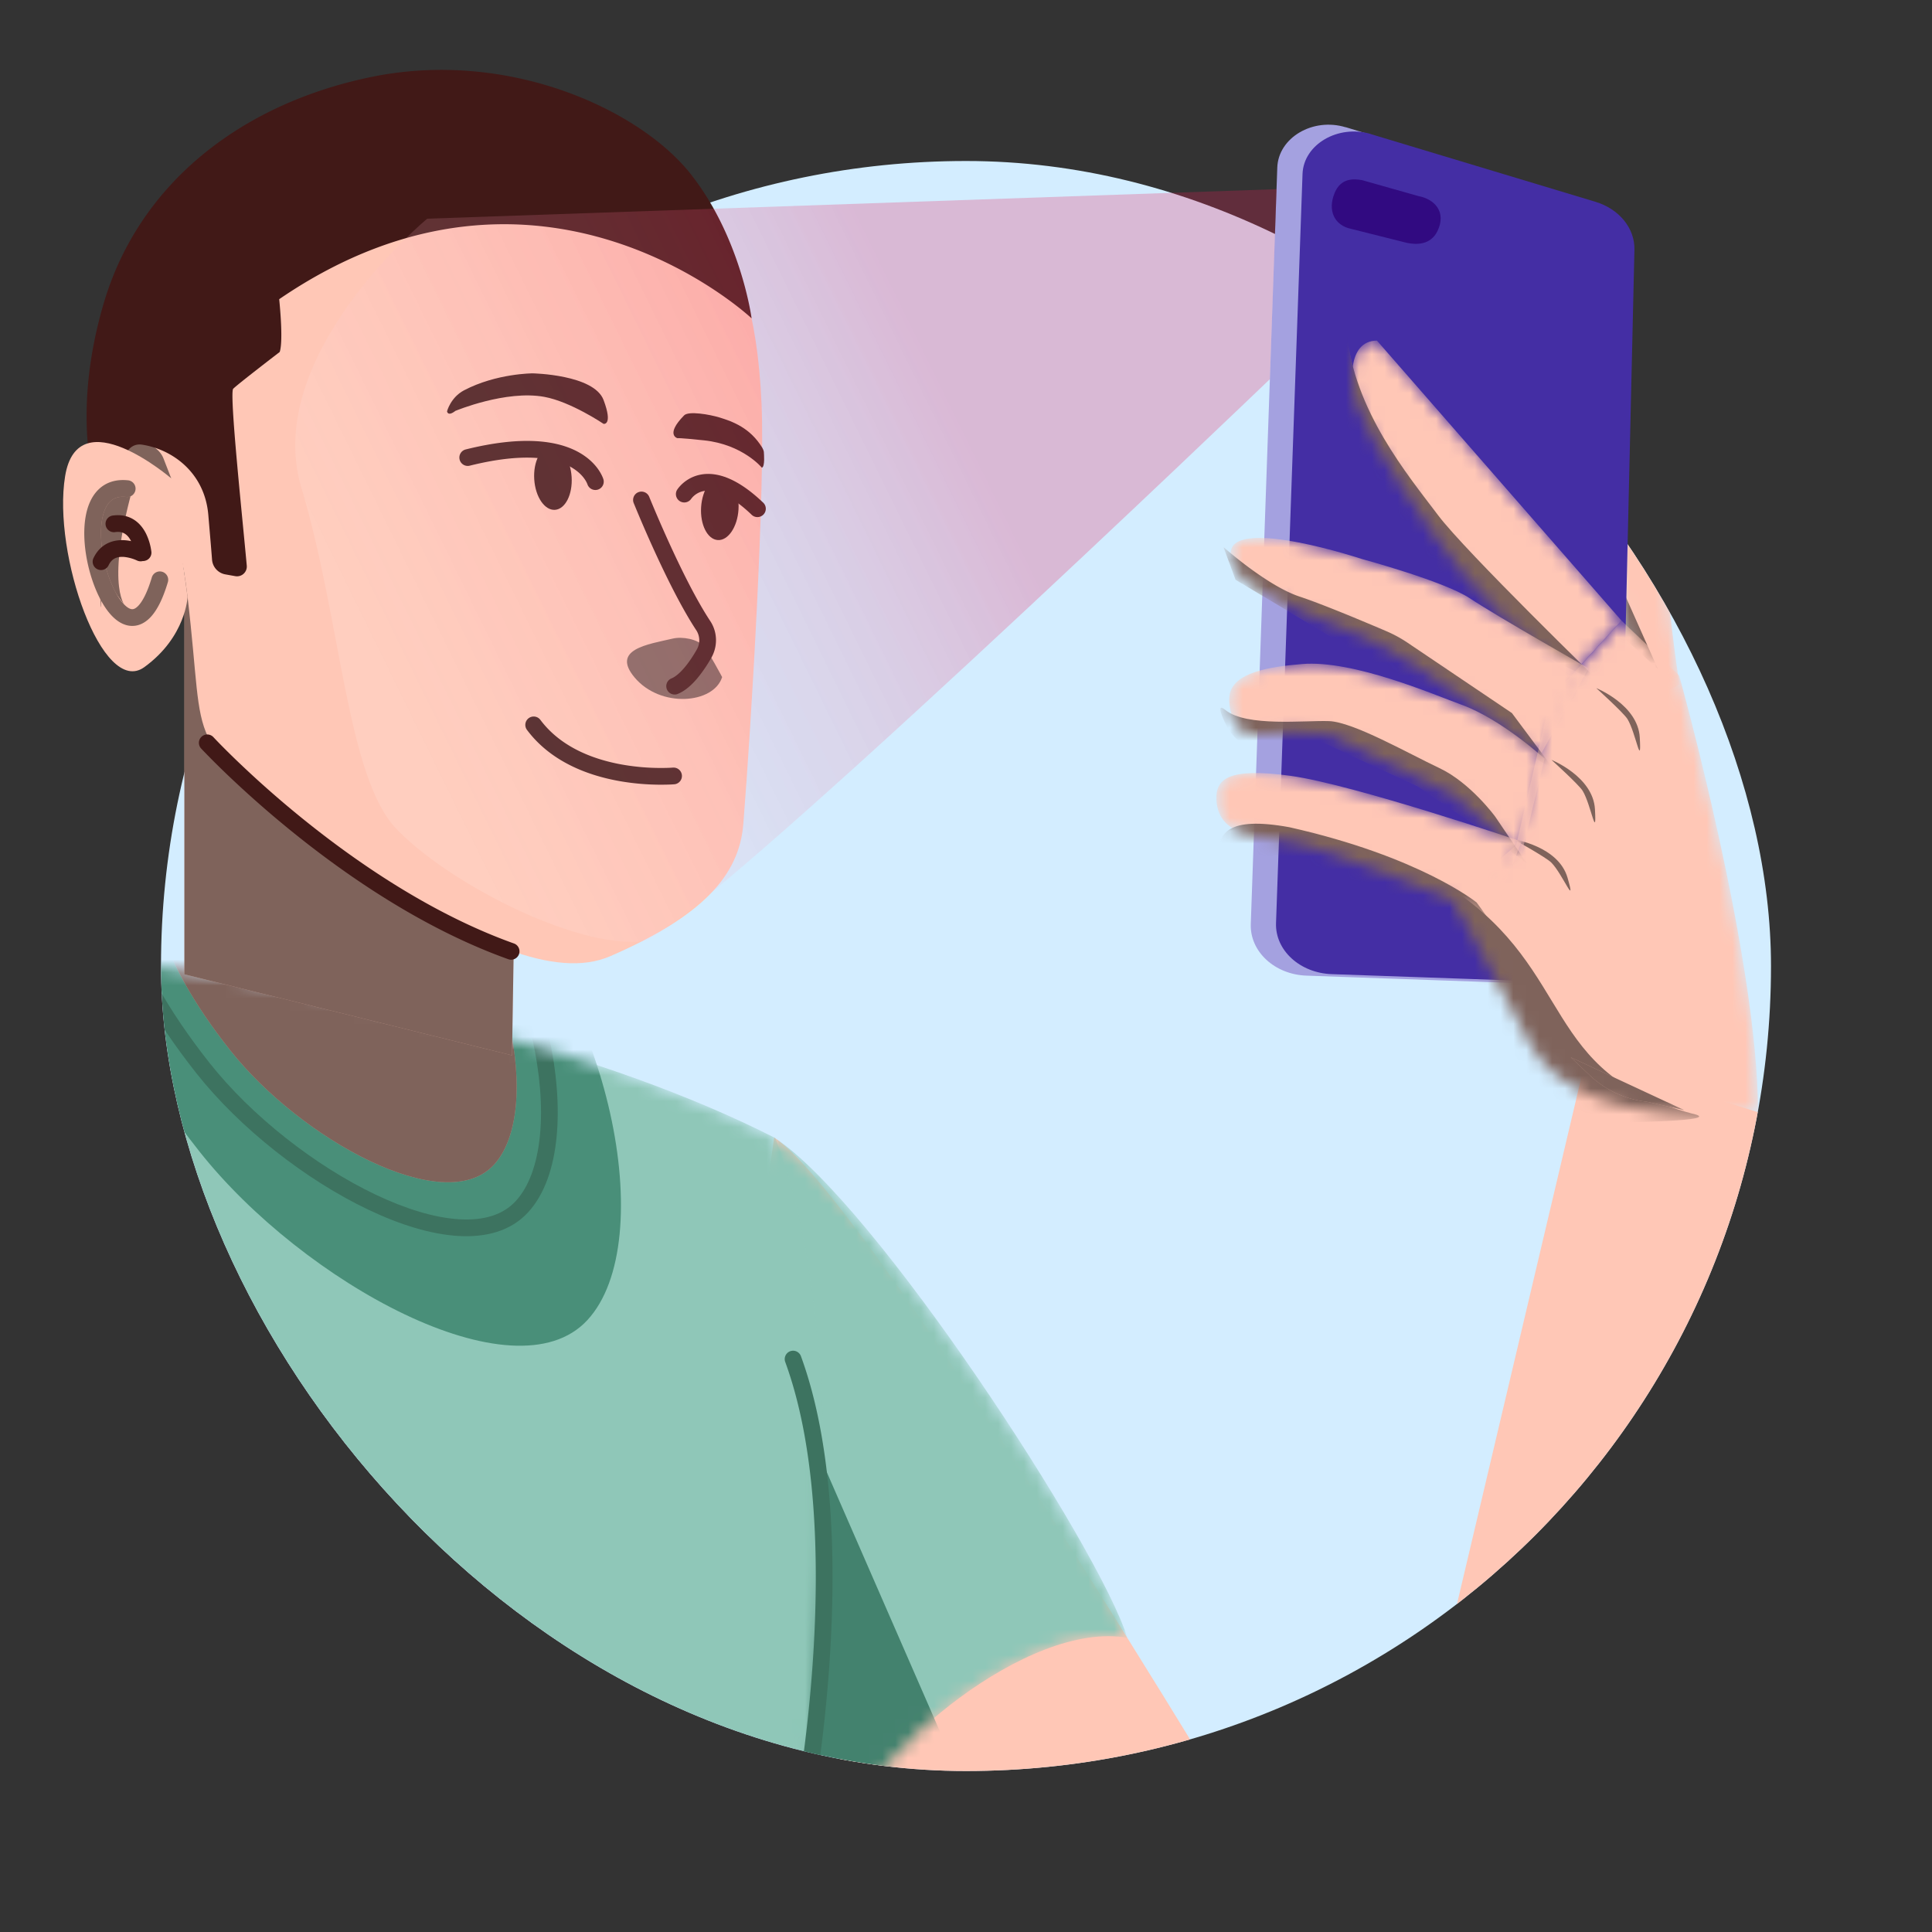<svg xmlns="http://www.w3.org/2000/svg" width="150" height="150" fill="none" class="persona-ilustration" viewBox="0 0 150 150"><rect x="0" y="0" width="150" height="150" fill="#333333" stroke="none"/><g clip-path="url(#kfBPB-ws6amLRrYiI2nZPeVSw2vWC-YjTq6qaHTXbsE_a)"><g clip-path="url(#kfBPB-ws6amLRrYiI2nZPeVSw2vWC-YjTq6qaHTXbsE_b)"><rect width="125" height="125" x="12.5" y="12.5" fill="#D3EDFF" rx="62.5"/><path fill="#FFC7B6" d="M60.107 88.32c7.727 4.974 41.254 61.551 41.254 61.551l-28.126-1.974-18.023-25.315z"/><mask id="kfBPB-ws6amLRrYiI2nZPeVSw2vWC-YjTq6qaHTXbsE_c" width="33" height="54" x="55" y="88" maskUnits="userSpaceOnUse" style="mask-type:alpha"><path fill="#fff" d="M60.107 88.32c7.726 4.974 25.276 31.866 27.418 38.839-7.752-1.363-19.705 8.934-21.419 14.239-3.155-2.481-10.895-18.816-10.895-18.816z"/></mask><g mask="url(#kfBPB-ws6amLRrYiI2nZPeVSw2vWC-YjTq6qaHTXbsE_c)"><path fill="#8FC7B8" d="M60.107 88.32c7.726 4.974 25.276 31.866 27.418 38.839-7.752-1.363-19.705 8.934-21.419 14.239-3.155-2.481-10.895-18.816-10.895-18.816z"/><path fill="#43826E" d="m59.172 102.792 15.621 35.801-16.946 7.129-4.642-27.769"/></g><mask id="kfBPB-ws6amLRrYiI2nZPeVSw2vWC-YjTq6qaHTXbsE_d" width="77" height="73" x="-13" y="72" maskUnits="userSpaceOnUse" style="mask-type:alpha"><path fill="#fff" d="M-9.721 72.855s43.092 1.883 69.919 15.504c7.064 18.115 2.097 52.604 2.097 52.604s-27.892 10.602-48.688-7.421C-7.19 115.518-18.635 83.867-9.728 72.862z"/></mask><g mask="url(#kfBPB-ws6amLRrYiI2nZPeVSw2vWC-YjTq6qaHTXbsE_d)"><path fill="#8FC7B8" d="M-9.721 72.855s43.092 1.883 69.919 15.504c7.064 18.115 2.097 52.604 2.097 52.604s-27.892 10.602-48.688-7.421C-7.19 115.518-18.635 83.867-9.728 72.862z"/><path fill="#498F79" d="M9.536 62.792c5.662-6.13 18.192-3.753 27.99 5.298s13.738 28.282 8.077 34.404c-5.662 6.129-22.095-2.947-30.12-13.095-8.278-10.46-11.602-20.484-5.94-26.607z"/><path fill="#FFC7B6" d="M13.821 63.441c3.85-4.168 12.369-2.551 19.03 3.604s9.336 19.224 5.493 23.393c-3.85 4.168-15.018-2.007-20.478-8.902-5.629-7.11-7.888-13.927-4.038-18.088z"/><path fill="#000" fill-opacity=".5" d="M13.821 63.441c3.85-4.168 12.369-2.551 19.03 3.604s9.336 19.224 5.493 23.393c-3.85 4.168-15.018-2.007-20.478-8.902-5.629-7.11-7.888-13.927-4.038-18.088z" style="mix-blend-mode:overlay"/><path fill="#3D7360" fill-rule="evenodd" d="M20.988 59.224c-4.034-.763-7.507.01-9.624 2.302-2.126 2.3-2.567 5.425-1.624 9.086.945 3.67 3.27 7.794 6.538 11.925 3.235 4.088 8.179 7.974 12.872 10.209 2.348 1.118 4.592 1.804 6.502 1.918 1.906.115 3.4-.34 4.384-1.406 1.027-1.112 1.669-2.882 1.886-5.116.216-2.221.005-4.83-.6-7.532-1.215-5.417-3.986-11.093-7.886-14.697-3.947-3.648-8.425-5.928-12.448-6.689m.241-1.276c4.299.813 8.991 3.224 13.089 7.011 4.144 3.83 7.016 9.77 8.27 15.367.629 2.804.859 5.554.626 7.942-.23 2.376-.928 4.467-2.225 5.87-1.34 1.451-3.277 1.95-5.415 1.822-2.135-.128-4.549-.883-6.982-2.042-4.867-2.317-9.97-6.327-13.332-10.575-3.328-4.206-5.77-8.493-6.778-12.407-1.01-3.925-.596-7.56 1.928-10.29 2.53-2.74 6.532-3.509 10.82-2.698" clip-rule="evenodd"/></g><path fill="#3D7360" fill-rule="evenodd" d="M61.352 104.909a.65.65 0 0 1 .833.386c2.531 6.92 2.704 15.894 2.264 23.076-.22 3.603-.598 6.778-.92 9.053a98 98 0 0 1-.542 3.405l-.035.19-.01.049-.002.013v.004l-.633-.122.632.122a.65.65 0 0 1-1.275-.247l.003-.014.009-.046.034-.182a96.627 96.627 0 0 0 .534-3.354c.318-2.25.69-5.39.909-8.951.438-7.145.247-15.893-2.188-22.549a.65.65 0 0 1 .387-.833" clip-rule="evenodd"/><path fill="#FFC7B6" d="m123.124 82.168-12.569 53.227 19.815-2.636 6.129-46.403z"/><mask id="kfBPB-ws6amLRrYiI2nZPeVSw2vWC-YjTq6qaHTXbsE_e" width="6" height="16" x="125" y="38" maskUnits="userSpaceOnUse" style="mask-type:alpha"><path fill="#fff" d="M129.285 43.668c.494 5.733 1.104 9.447 1.104 9.447s-3.714 3.025-4.311-5.071.331-9.55 3.149-9.882c.824-.097-.052 4.292.052 5.506z"/></mask><g mask="url(#kfBPB-ws6amLRrYiI2nZPeVSw2vWC-YjTq6qaHTXbsE_e)"><path fill="#FFC7B6" d="M129.285 43.668c.494 5.733 1.104 9.447 1.104 9.447s-3.714 3.025-4.311-5.071.331-9.55 3.149-9.882c.824-.097-.052 4.292.052 5.506z"/><path fill="#FFC7B6" d="m128.727 51.958-3.136-7.038-1.708 2.59z"/><path fill="#000" fill-opacity=".5" d="m128.727 51.958-3.136-7.038-1.708 2.59z" style="mix-blend-mode:overlay"/></g></g><path fill="#A4A1E0" d="m104.478 9.874 17.427 5.305c1.85.565 3.071 2.077 3.032 3.766l-1.273 55.433c-.026 1.182-1.181 2.117-2.551 2.065l-19.673-.695c-2.474-.084-4.402-1.87-4.33-3.999l2.058-58.745c.084-2.318 2.765-3.902 5.31-3.123z"/><path fill="#442EA4" d="m106.439 10.414 17.426 5.252c1.851.558 3.071 2.058 3.032 3.727l-1.272 54.882c-.026 1.168-1.182 2.09-2.552 2.045l-19.673-.688c-2.473-.085-4.402-1.85-4.33-3.96l2.058-58.168c.084-2.298 2.766-3.863 5.311-3.097z"/><path fill="#310A81" d="M103.63 14.959c.473-1.125 1.437-1.1 2.133-.97l4.356 1.233c1.284.236 2.206 1.258 1.478 2.733-.531 1.076-1.625 1.051-2.358.903l-4.331-1.087c-1.292-.263-1.866-1.413-1.278-2.812"/><mask id="kfBPB-ws6amLRrYiI2nZPeVSw2vWC-YjTq6qaHTXbsE_f" width="25" height="39" x="112" y="48" maskUnits="userSpaceOnUse" style="mask-type:alpha"><path fill="#fff" d="M136.5 86.358s-13.739 1.91-17.725-5.343c-1.708-3.103-5.947-11.109-5.947-11.109l4.882-4.285 2.656-11.382 5.525-6.057 4.48 4.265s6.129 21.917 6.122 33.918c0 .004.007-.007.007-.007"/></mask><g mask="url(#kfBPB-ws6amLRrYiI2nZPeVSw2vWC-YjTq6qaHTXbsE_f)"><path fill="#FFC7B6" d="M136.5 86.358s-13.739 1.91-17.725-5.343c-1.708-3.103-5.947-11.109-5.947-11.109l4.882-4.285 2.656-11.382 5.525-6.057 4.48 4.265s6.129 21.917 6.122 33.918c0 .004.007-.007.007-.007"/><path fill="#FFC7B6" d="M112.739 69.023c9.59 6.414 11.716 17.152 16.398 18.159 4.681 1.006-17.842 0-17.842 0z"/><path fill="#000" fill-opacity=".5" d="M112.739 69.023c9.59 6.414 6.927 14.314 18.594 17.425 4.682 1.006-20.038.734-20.038.734z" style="mix-blend-mode:overlay"/><path fill="#FFC7B6" d="m130.773 86.194-2.922-.655a7.66 7.66 0 0 1-4.415-2.046l-1.487-1.408"/><path fill="#000" fill-opacity=".5" d="m130.773 86.194-2.922-.655a7.66 7.66 0 0 1-4.415-2.046l-1.487-1.408" style="mix-blend-mode:overlay"/><path fill="#FFC7B6" d="M123.923 53.421s3.247 1.292 3.389 3.837c.143 2.545-.311-.376-.954-1.428-.292-.48-2.428-2.409-2.428-2.409z"/><path fill="#000" fill-opacity=".5" d="M123.923 53.421s3.247 1.292 3.389 3.837c.143 2.545-.311-.376-.954-1.428-.292-.48-2.428-2.409-2.428-2.409z" style="mix-blend-mode:overlay"/><path fill="#FFC7B6" d="M120.443 58.992s3.246 1.292 3.389 3.838c.143 2.545-.312-.377-.954-1.429-.293-.48-2.429-2.409-2.429-2.409z"/><path fill="#000" fill-opacity=".5" d="M120.443 58.992s3.246 1.292 3.389 3.838c.143 2.545-.312-.377-.954-1.429-.293-.48-2.429-2.409-2.429-2.409z" style="mix-blend-mode:overlay"/><path fill="#FFC7B6" d="M117.535 65.172s3.46.52 4.168 2.974-.389-.3-1.259-1.176c-.397-.402-2.916-1.798-2.916-1.798z"/><path fill="#000" fill-opacity=".5" d="M117.535 65.172s3.46.52 4.168 2.974-.389-.3-1.259-1.176c-.397-.402-2.916-1.798-2.916-1.798z" style="mix-blend-mode:overlay"/></g><mask id="kfBPB-ws6amLRrYiI2nZPeVSw2vWC-YjTq6qaHTXbsE_g" width="22" height="27" x="104" y="26" maskUnits="userSpaceOnUse" style="mask-type:alpha"><path fill="#fff" d="m106.913 26.452 18.978 21.73-3.902 4.273s-5.084-3.714-8.681-8.298c-2.396-3.051-6.96-9.81-8.038-12.933-.415-1.195-.747-4.779 1.643-4.779z"/></mask><g mask="url(#kfBPB-ws6amLRrYiI2nZPeVSw2vWC-YjTq6qaHTXbsE_g)"><path fill="#FFC7B6" d="m106.913 26.452 18.978 21.73-3.902 4.273s-5.084-3.714-8.681-8.298c-2.396-3.051-6.96-9.81-8.038-12.933-.415-1.195-.747-4.779 1.643-4.779z"/><path fill="#FFC7B6" d="M104.563 25.815c.571 6.077 4.713 11.037 7.103 14.205 2.103 2.792 12.706 13.096 12.706 13.096L113.6 47.935l-8.882-13.076-1.934-7.266z"/><path fill="#000" fill-opacity=".5" d="M104.563 25.815c.571 6.077 4.713 11.037 7.103 14.205 2.103 2.792 12.706 13.096 12.706 13.096L113.6 47.935l-8.882-13.076-1.934-7.266z" style="mix-blend-mode:overlay"/></g><mask id="kfBPB-ws6amLRrYiI2nZPeVSw2vWC-YjTq6qaHTXbsE_h" width="29" height="18" x="95" y="41" maskUnits="userSpaceOnUse" style="mask-type:alpha"><path fill="#fff" d="M119.547 58.732s-9.459-7.674-14.283-9.55c-4.825-1.877-10.174-3.85-9.7-6.422.474-2.57 10.18.643 10.18.643s6.376 1.727 8.356 3.039c2.246 1.486 9.232 5.447 9.232 5.447l-3.791 6.843z"/></mask><g mask="url(#kfBPB-ws6amLRrYiI2nZPeVSw2vWC-YjTq6qaHTXbsE_h)"><path fill="#FFC7B6" d="M119.547 58.732s-9.459-7.674-14.283-9.55c-4.825-1.877-10.174-3.85-9.7-6.422.474-2.57 10.18.643 10.18.643s6.376 1.727 8.356 3.039c2.246 1.486 9.232 5.447 9.232 5.447l-3.791 6.843z"/><path fill="#FFC7B6" d="M95.005 42.488s3.357 2.986 5.876 3.824c1.876.623 5.194 2.025 6.772 2.7a10 10 0 0 1 1.642.897l8.09 5.453 3.266 4.383-12.219-7.272-12.505-7.46-.928-2.519z"/><path fill="#000" fill-opacity=".5" d="M95.005 42.488s3.357 2.986 5.876 3.824c1.876.623 5.194 2.025 6.772 2.7a10 10 0 0 1 1.642.897l8.09 5.453 3.266 4.383-12.219-7.272-12.505-7.46-.928-2.519z" style="mix-blend-mode:overlay"/></g><mask id="kfBPB-ws6amLRrYiI2nZPeVSw2vWC-YjTq6qaHTXbsE_i" width="25" height="16" x="95" y="51" maskUnits="userSpaceOnUse" style="mask-type:alpha"><path fill="#fff" d="M95.459 53.978c-.136.908.28 3.304 2.409 3.032 2.13-.273 5.291 0 5.291 0l9.557 4.655 5.415 4.661 1.792-7.42s-3.311-3.046-6.441-4.188c-2.278-.831-8.414-3.487-12.387-3.162-2.597.208-5.376.675-5.636 2.422"/></mask><g mask="url(#kfBPB-ws6amLRrYiI2nZPeVSw2vWC-YjTq6qaHTXbsE_i)"><path fill="#FFC7B6" d="M95.459 53.978c-.136.908.28 3.304 2.409 3.032 2.13-.273 5.291 0 5.291 0l9.557 4.655 5.415 4.661 1.792-7.42s-3.311-3.046-6.441-4.188c-2.278-.831-8.414-3.487-12.387-3.162-2.597.208-5.376.675-5.636 2.422"/><path fill="#FFC7B6" d="M95.213 56.32s.87 1.838 2.487 1.702 4.369-.74 5.311-.266c.941.474 7.057 3.291 7.057 3.291l4.571 3.09 3.902 2.89-2.454-3.623s-1.916-2.63-4.337-3.772c-2.422-1.143-6.673-3.574-8.556-3.645s-6.418.467-8.053-.86c-.934-.76.072 1.187.072 1.187z"/><path fill="#000" fill-opacity=".5" d="M95.213 56.32s.87 1.838 2.487 1.702 4.369-.74 5.311-.266c.941.474 7.057 3.291 7.057 3.291l4.571 3.09 3.902 2.89-2.454-3.623s-1.916-2.63-4.337-3.772c-2.422-1.143-6.673-3.574-8.556-3.645s-6.418.467-8.053-.86c-.934-.76.072 1.187.072 1.187z" style="mix-blend-mode:overlay"/></g><mask id="kfBPB-ws6amLRrYiI2nZPeVSw2vWC-YjTq6qaHTXbsE_j" width="25" height="12" x="94" y="60" maskUnits="userSpaceOnUse" style="mask-type:alpha"><path fill="#fff" d="M115.873 71.23s-13.05-5.78-16.654-6.026c-3.603-.247-4.733-1.454-4.778-3.175-.04-1.506.87-2.467 5.765-1.792 4.896.675 17.926 5.097 17.926 5.097z"/></mask><g mask="url(#kfBPB-ws6amLRrYiI2nZPeVSw2vWC-YjTq6qaHTXbsE_j)"><path fill="#FFC7B6" d="M115.873 71.23s-13.05-5.78-16.654-6.026c-3.603-.247-4.733-1.454-4.778-3.175-.04-1.506.87-2.467 5.765-1.792 4.896.675 17.926 5.097 17.926 5.097z"/><path fill="#FFC7B6" d="M118.258 75.02s-15.425-4.97-19.014-5.37c-3.59-.4-4.667-1.654-4.64-3.375.026-1.507.64-2.934 5.502-2.05 10.172 2.285 14.538 5.844 14.538 5.844z"/><path fill="#000" fill-opacity=".5" d="M118.258 75.02s-15.425-4.97-19.014-5.37c-3.59-.4-4.667-1.654-4.64-3.375.026-1.507.64-2.934 5.502-2.05 10.172 2.285 14.538 5.844 14.538 5.844z" style="mix-blend-mode:overlay"/></g><path fill="#FFC7B6" d="M14.315 44.754v30.893l25.438 6.29.552-34.508z"/><path fill="#000" d="M14.315 44.754v30.893l25.438 6.29.552-34.508z" opacity=".5" style="mix-blend-mode:overlay"/><path fill="#FFC7B6" d="M8.55 26.177s.188 3.409.46 9.401c.35 7.642 4.058-1.876 5.552 10.765s-.578 10.012 10.018 19.173c6.55 4.045 13.738 8.843 19.218 9.245 1.305.098 2.512-.058 3.59-.525 7.064-3.071 9.999-6.2 10.323-10.265.637-7.967 1.702-26.075 1.416-32.6-.637-14.504-6.019-16.296-11.258-19.465-5.24-3.168-35.84-7.538-39.313 14.284z"/><path fill="#FFC7B6" d="M9.134 33.806s2.96.227 3.558 1.785l.604 1.558-4.162-2.35z"/><path fill="#000" fill-opacity=".5" d="M9.134 33.806s2.96.227 3.558 1.785l.604 1.558-4.162-2.35z" style="mix-blend-mode:overlay"/><path fill="#411917" d="M9.173 39.89s-.461-5.734 1.876-5.364 4.837 2.162 5.123 5.435c.142 1.668.24 2.798.292 3.5a1.255 1.255 0 0 0 1.039 1.135l.766.137a.76.76 0 0 0 .89-.818c-.319-3.558-1.37-13.414-1.053-13.732.377-.377 3.604-2.85 3.604-2.85s.318-.552-.033-4.104c20.348-13.914 36.677 1.487 36.677 1.487s-.824-6.272-4.746-11.226c-3.921-4.954-14.16-9.752-24.919-7.486C18.6 8.127 10.75 14.334 8.043 23.58c-2.708 9.245-.513 15.212.143 16.984.655 1.773.993-.688.993-.688z"/><path fill="#411917" fill-rule="evenodd" d="m16.545 57.206.001.002.005.005.022.023.09.096q.12.127.356.37c.314.322.779.789 1.377 1.364a80 80 0 0 0 5.06 4.462c4.27 3.459 10.116 7.465 16.475 9.733a.65.65 0 0 1-.436 1.223c-6.556-2.338-12.533-6.445-16.856-9.947a82 82 0 0 1-5.143-4.535 63 63 0 0 1-1.776-1.777l-.095-.101-.025-.027-.007-.007-.001-.002.476-.441-.477.44a.65.65 0 0 1 .954-.88" clip-rule="evenodd"/><path fill="#FFC7B6" d="M13.296 37.142s-7.246-6.233-8.24-.175c-.993 6.064 2.91 17.18 6.149 14.829 3.24-2.35 3.357-5.454 3.357-5.454z"/><path fill="#FFC7B6" d="M7.68 44.31s.395 8.894 0-4.754c-.092-3.194 2.746-2.123 2.558-1.421-2.078 7.654-.442 9.018-.442 9.018"/><path fill="#000" fill-opacity=".5" d="M7.68 44.31s.395 8.894 0-4.754c-.092-3.194 2.746-2.123 2.558-1.421-2.078 7.654-.442 9.018-.442 9.018" style="mix-blend-mode:overlay"/><path fill="#FFC7B6" fill-rule="evenodd" d="M10.745 47.025c.316-.337.684-1 1.033-2.162a.65.65 0 1 1 1.243.374c-.37 1.232-.81 2.124-1.33 2.678-.268.283-.572.495-.915.603-.35.11-.7.1-1.028-.003-.628-.197-1.141-.716-1.54-1.296-.411-.597-.762-1.347-1.033-2.15-.539-1.592-.804-3.516-.51-5.048.148-.769.449-1.502.994-2.026.567-.545 1.33-.797 2.246-.707a.65.65 0 1 1-.127 1.292c-.586-.057-.959.101-1.22.351-.281.271-.499.716-.617 1.335-.24 1.243-.029 2.93.464 4.388.244.722.547 1.357.872 1.829.338.49.642.725.859.793.094.029.172.028.25.004.084-.027.206-.094.359-.255" clip-rule="evenodd"/><path fill="#000" fill-opacity=".5" fill-rule="evenodd" d="M10.745 47.025c.316-.337.684-1 1.033-2.162a.65.65 0 1 1 1.243.374c-.37 1.232-.81 2.124-1.33 2.678-.268.283-.572.495-.915.603-.35.11-.7.1-1.028-.003-.628-.197-1.141-.716-1.54-1.296-.411-.597-.762-1.347-1.033-2.15-.539-1.592-.804-3.516-.51-5.048.148-.769.449-1.502.994-2.026.567-.545 1.33-.797 2.246-.707a.65.65 0 1 1-.127 1.292c-.586-.057-.959.101-1.22.351-.281.271-.499.716-.617 1.335-.24 1.243-.029 2.93.464 4.388.244.722.547 1.357.872 1.829.338.49.642.725.859.793.094.029.172.028.25.004.084-.027.206-.094.359-.255" clip-rule="evenodd" style="mix-blend-mode:overlay"/><path fill="#411917" fill-rule="evenodd" d="m11.757 42.877-.628.055za.65.65 0 0 1-1.294.113l.647-.056-.647.056v.002-.013l-.009-.06a3 3 0 0 0-.043-.235c-.045-.2-.12-.451-.241-.686-.122-.237-.273-.426-.455-.545-.168-.11-.403-.19-.762-.142a.65.65 0 1 1-.169-1.288c.652-.085 1.202.054 1.644.344.428.281.71.675.897 1.038a4.44 4.44 0 0 1 .427 1.427l.003.03.002.01v.005" clip-rule="evenodd"/><path fill="#411917" fill-rule="evenodd" d="m11.24 42.366-.287.562za.65.65 0 0 1-.592 1.156l.296-.578-.296.578h.001l-.011-.005-.055-.025a3.2 3.2 0 0 0-.932-.25c-.265-.022-.505.005-.703.096-.183.084-.374.241-.526.57a.65.65 0 0 1-1.18-.542c.275-.597.685-.99 1.166-1.209.465-.213.95-.243 1.356-.208a4.384 4.384 0 0 1 1.436.397l.026.013.01.005zM41.046 55.76a.65.65 0 0 1 .909.131c1.593 2.13 4.125 3.074 6.347 3.471a17.4 17.4 0 0 0 3.678.25 10 10 0 0 0 .282-.017h.015a.65.65 0 0 1 .118 1.292l-.055-.604.055.604h-.003l-.005.001-.02.002a8 8 0 0 1-.327.02 18.685 18.685 0 0 1-3.966-.27c-2.36-.422-5.279-1.458-7.159-3.97a.65.65 0 0 1 .131-.91" clip-rule="evenodd"/><path fill="#FFC7B6" d="M56.07 52.575s-1-1.896-1.455-2.422-1.63-.753-2.402-.57c-1.903.447-4.785.824-2.941 3.018 2.012 2.396 6.129 2.045 6.79-.02z"/><path fill="#000" fill-opacity=".5" d="M56.07 52.575s-1-1.896-1.455-2.422-1.63-.753-2.402-.57c-1.903.447-4.785.824-2.941 3.018 2.012 2.396 6.129 2.045 6.79-.02z" style="mix-blend-mode:overlay"/><path fill="#411917" fill-rule="evenodd" d="M49.561 38.215a.65.65 0 0 1 .845.36l.007.017.021.053.085.206a101.632 101.632 0 0 0 1.44 3.312c.919 2.015 2.1 4.415 3.184 6.054.576.869.587 1.976.08 2.862a11 11 0 0 1-1.083 1.583c-.418.496-.943.987-1.547 1.225a.65.65 0 0 1-.475-1.209c.304-.12.66-.414 1.03-.853.36-.427.687-.933.948-1.39a1.43 1.43 0 0 0-.035-1.5l-.001-.002c-1.144-1.73-2.36-4.21-3.283-6.231a103 103 0 0 1-1.545-3.568l-.023-.055-.008-.02.603-.242-.603.243a.65.65 0 0 1 .36-.846" clip-rule="evenodd"/><path fill="#411917" d="M35.37 31.896s3.915-1.63 6.889-1.084c2.058.376 4.603 2.097 4.603 2.097s.747.136 0-1.85-5.506-2.072-5.506-2.072-2.817 0-5.33 1.318c-1.045.552-1.318 1.63-1.318 1.63s.046.442.662-.045zM43.085 39.584c.802-.05 1.382-1.194 1.296-2.554-.087-1.36-.806-2.421-1.608-2.37s-1.382 1.194-1.295 2.554.806 2.421 1.607 2.37"/><path fill="#411917" fill-rule="evenodd" d="m46.858 37.245-.613.172.613-.171a.65.65 0 0 1-1.248.358l-.002-.007v.003l.002.003v.002q0-.004-.004-.011l-.032-.078a2 2 0 0 0-.189-.327c-.191-.274-.535-.645-1.132-.967-1.192-.642-3.496-1.14-7.81-.06a.65.65 0 0 1-.314-1.26c4.49-1.123 7.16-.675 8.74.177.79.426 1.282.94 1.58 1.364.147.212.246.399.31.54a2 2 0 0 1 .09.23l.005.02.002.007.001.003z" clip-rule="evenodd"/><path fill="#411917" d="M59.153 36.313s-1.48-1.805-4.48-2.123c-2.084-.22-2.078-.168-2.078-.168s-.967-.26.52-1.773c.35-.357 1.98-.071 2.766.169 1.013.312 2.363.805 3.298 2.337.15.253.13.41.13.41s.097 1.064-.15 1.142zM57.337 39.56c.086-1.36-.494-2.504-1.295-2.555-.802-.05-1.521 1.01-1.608 2.37-.086 1.36.494 2.504 1.296 2.555.801.05 1.52-1.01 1.607-2.37"/><path fill="#411917" fill-rule="evenodd" d="m53.663 38.73.004-.005.034-.045a1.595 1.595 0 0 1 .888-.545c.618-.138 1.821-.021 3.74 1.803a.65.65 0 1 0 .894-.94c-2.075-1.975-3.702-2.4-4.916-2.13a2.9 2.9 0 0 0-1.62 1 2 2 0 0 0-.111.152l-.009.014-.003.005-.002.002v.001l.552.341-.553-.34a.65.65 0 0 0 1.102.687" clip-rule="evenodd"/><path fill="url(#kfBPB-ws6amLRrYiI2nZPeVSw2vWC-YjTq6qaHTXbsE_k)" d="M99.097 14.687 33.17 16.979s-12.848 10.628-9.771 20.88 3.519 22.413 7.35 26.464c3.83 4.052 13.647 9.246 19.062 8.778 3.61-.311 48.781-43.663 48.781-43.663l.526-14.751z" opacity=".25"/></g><defs><clipPath id="kfBPB-ws6amLRrYiI2nZPeVSw2vWC-YjTq6qaHTXbsE_a"><path fill="#fff" d="M0 0h150v150H0z"/></clipPath><clipPath id="kfBPB-ws6amLRrYiI2nZPeVSw2vWC-YjTq6qaHTXbsE_b"><rect width="125" height="125" x="12.5" y="12.5" fill="#fff" rx="62.5"/></clipPath><linearGradient id="kfBPB-ws6amLRrYiI2nZPeVSw2vWC-YjTq6qaHTXbsE_k" x1="28.735" x2="98.167" y1="51.338" y2="17.219" gradientUnits="userSpaceOnUse"><stop stop-color="#fff" stop-opacity=".5"/><stop offset=".4" stop-color="#F47398" stop-opacity=".8"/><stop offset=".64" stop-color="#ED1B57"/></linearGradient></defs></svg>